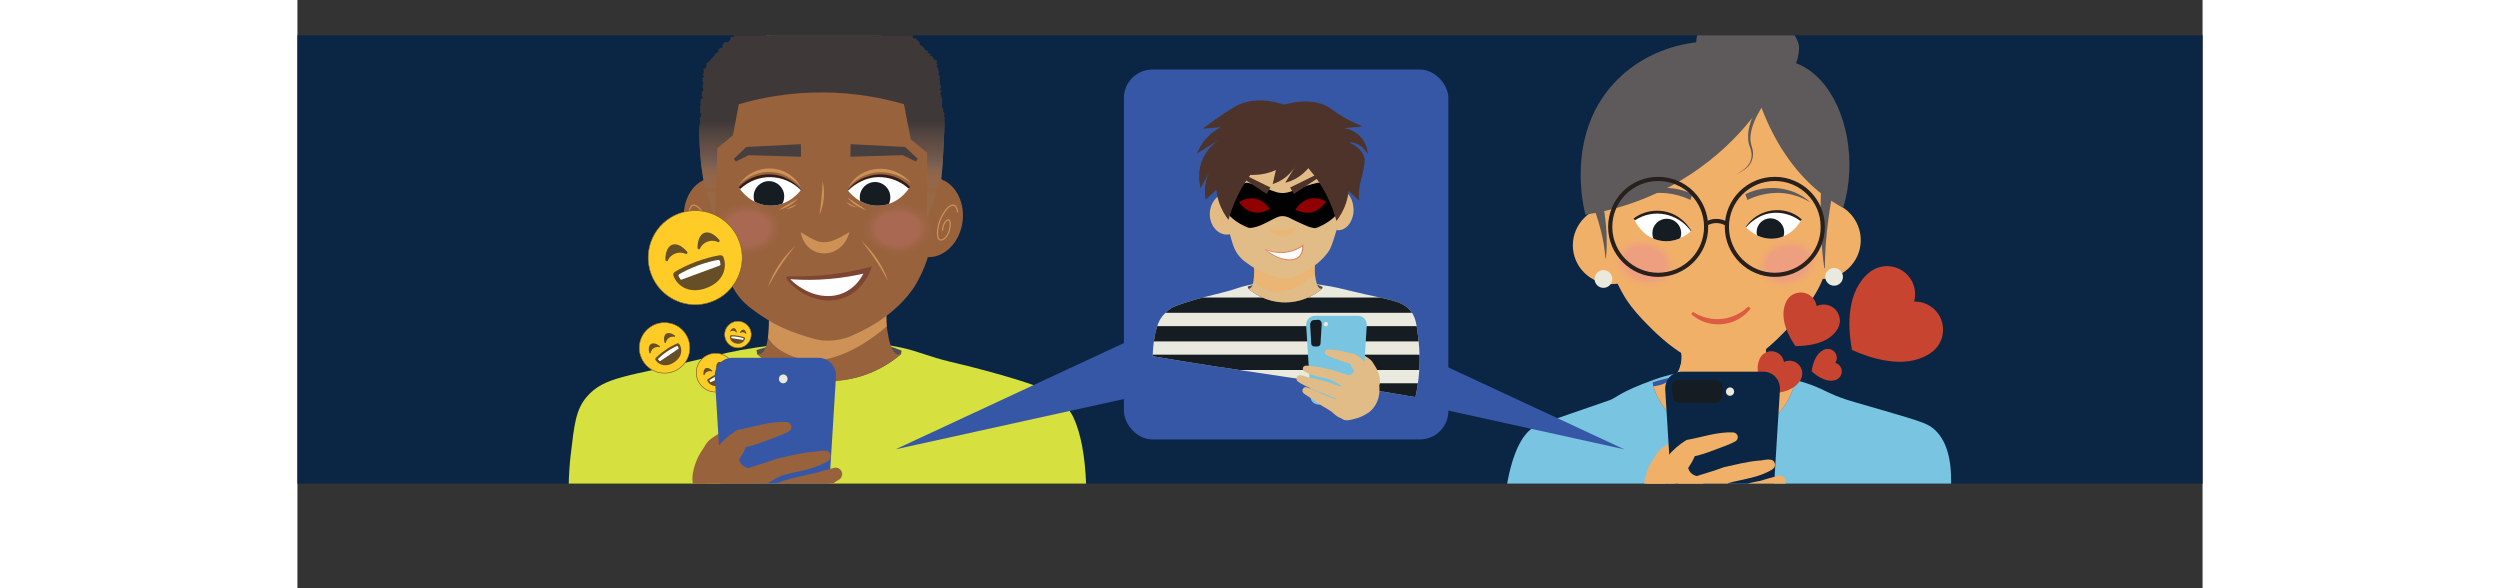<?xml version="1.0" encoding="UTF-8"?>
<svg xmlns="http://www.w3.org/2000/svg" width="850" height="200" xmlns:xlink="http://www.w3.org/1999/xlink" viewBox="0 0 850 262.448">
  <rect x="0" y="0" width="850" height="262.448" fill="#333333" stroke="none"/>
  <defs>
    <style>
      .cls-1, .cls-2, .cls-3, .cls-4, .cls-5, .cls-6, .cls-7, .cls-8, .cls-9, .cls-10, .cls-11, .cls-12, .cls-13, .cls-14, .cls-15, .cls-16, .cls-17, .cls-18, .cls-19, .cls-20, .cls-21, .cls-22, .cls-23, .cls-24, .cls-25, .cls-26, .cls-27, .cls-28, .cls-29, .cls-30, .cls-31, .cls-32, .cls-33, .cls-34, .cls-35, .cls-36 {
        stroke-width: 0px;
      }

      .cls-1, .cls-11 {
        fill: #3657a6;
      }

      .cls-2 {
        fill: #271e1e;
      }

      .cls-3, .cls-36 {
        fill: #151c22;
      }

      .cls-37 {
        clip-path: url(#clippath);
      }

      .cls-4, .cls-38, .cls-39, .cls-40, .cls-41, .cls-42, .cls-43 {
        fill: none;
      }

      .cls-5 {
        fill: url(#linear-gradient);
      }

      .cls-6 {
        fill: #98623d;
      }

      .cls-38 {
        stroke: #151c22;
        stroke-width: 6.814px;
      }

      .cls-38, .cls-44, .cls-11, .cls-12, .cls-13, .cls-40, .cls-41, .cls-42, .cls-23, .cls-25, .cls-26, .cls-43, .cls-30, .cls-45, .cls-36 {
        mix-blend-mode: multiply;
      }

      .cls-38, .cls-39, .cls-40, .cls-41, .cls-42, .cls-46, .cls-43 {
        stroke-miterlimit: 10;
      }

      .cls-7 {
        fill: #331b17;
      }

      .cls-8 {
        fill: #79c4e0;
      }

      .cls-9 {
        fill: #e2bc86;
      }

      .cls-10 {
        fill: #d6e03f;
      }

      .cls-12 {
        fill: url(#radial-gradient-3);
      }

      .cls-12, .cls-13 {
        opacity: .2;
      }

      .cls-13 {
        fill: url(#radial-gradient-4);
      }

      .cls-47 {
        clip-path: url(#clippath-1);
      }

      .cls-48 {
        clip-path: url(#clippath-4);
      }

      .cls-49 {
        clip-path: url(#clippath-3);
      }

      .cls-50 {
        clip-path: url(#clippath-2);
      }

      .cls-51 {
        clip-path: url(#clippath-5);
      }

      .cls-14 {
        fill: #7e4532;
      }

      .cls-15 {
        fill: #000;
      }

      .cls-39 {
        stroke: #27201d;
        stroke-width: 1.855px;
      }

      .cls-40 {
        stroke-width: .54px;
      }

      .cls-40, .cls-41, .cls-42, .cls-25, .cls-45 {
        opacity: .6;
      }

      .cls-40, .cls-41, .cls-42, .cls-43 {
        stroke: #f1b068;
      }

      .cls-41 {
        stroke-width: .276px;
      }

      .cls-16 {
        fill: #664e27;
      }

      .cls-17 {
        fill: #505050;
      }

      .cls-18 {
        fill: #ffdd67;
      }

      .cls-42 {
        stroke-width: .293px;
      }

      .cls-19 {
        fill: #5e5a5b;
      }

      .cls-20 {
        fill: #910000;
      }

      .cls-21 {
        fill: #e08362;
      }

      .cls-22 {
        fill: #dc5b42;
      }

      .cls-23 {
        fill: url(#radial-gradient-2);
      }

      .cls-23, .cls-30 {
        opacity: .4;
      }

      .cls-46 {
        fill: #ffcb26;
        stroke: #664e27;
        stroke-width: .25px;
      }

      .cls-24, .cls-33 {
        fill: #e9e9de;
      }

      .cls-25, .cls-26, .cls-34 {
        fill: #f1b068;
      }

      .cls-43 {
        stroke-width: .618px;
      }

      .cls-27 {
        fill: #0b2645;
      }

      .cls-28 {
        fill: #3e3838;
      }

      .cls-52 {
        isolation: isolate;
      }

      .cls-29 {
        fill: #4d3329;
      }

      .cls-30 {
        fill: url(#radial-gradient);
      }

      .cls-31 {
        fill: #473f3f;
      }

      .cls-32 {
        fill: #fff;
      }

      .cls-33 {
        mix-blend-mode: screen;
      }

      .cls-35 {
        fill: #c74530;
      }
    </style>
    <clipPath id="clippath">
      <rect class="cls-4" y="15.756" width="850" height="200"/>
    </clipPath>
    <radialGradient id="radial-gradient" cx="-428.565" cy="5.919" fx="-428.565" fy="5.919" r="19.436" gradientTransform="translate(1030.269 113.602) scale(.853 .645)" gradientUnits="userSpaceOnUse">
      <stop offset=".538" stop-color="#e984a2"/>
      <stop offset=".593" stop-color="rgba(233, 132, 162, .887)" stop-opacity=".887"/>
      <stop offset=".711" stop-color="rgba(233, 132, 162, .597)" stop-opacity=".597"/>
      <stop offset=".882" stop-color="rgba(233, 132, 162, .136)" stop-opacity=".136"/>
      <stop offset=".931" stop-color="#e984a2" stop-opacity="0"/>
    </radialGradient>
    <radialGradient id="radial-gradient-2" cx="1846.239" cy="-33.314" fx="1846.239" fy="-33.314" r="19.436" gradientTransform="translate(579.819 -1457.588) rotate(90) scale(.853 .645)" xlink:href="#radial-gradient"/>
    <clipPath id="clippath-1">
      <path class="cls-4" d="M670.861,98.228c-.213.426-3.899,7.485-11.949,8.222-7.448.682-12.187-4.635-12.637-5.159.739-.96,4.531-5.674,11.381-6.637,7.197-1.012,12.327,2.883,13.205,3.573Z"/>
    </clipPath>
    <clipPath id="clippath-2">
      <path class="cls-4" d="M596.438,97.893c.188.461,3.461,8.11,11.79,9.525,7.705,1.308,13.068-3.852,13.579-4.361-.693-1.059-4.265-6.275-11.324-7.827-7.417-1.631-13.074,2.015-14.044,2.663Z"/>
    </clipPath>
    <clipPath id="clippath-3">
      <path class="cls-4" d="M273.024,83.761c-.274.452-4.981,7.921-13.944,8.014-8.292.085-13.052-6.217-13.502-6.836.903-.994,5.517-5.863,13.173-6.313,8.045-.472,13.364,4.293,14.273,5.135Z"/>
    </clipPath>
    <clipPath id="clippath-4">
      <path class="cls-4" d="M197.209,83.964c.281.447,5.112,7.837,14.076,7.78,8.292-.053,12.946-6.434,13.386-7.061-.92-.979-5.614-5.77-13.277-6.092-8.051-.337-13.29,4.516-14.185,5.373Z"/>
    </clipPath>
    <linearGradient id="linear-gradient" x1="233.921" y1="13.882" x2="233.921" y2="86.529" gradientUnits="userSpaceOnUse">
      <stop offset=".55" stop-color="#3e3838"/>
      <stop offset=".732" stop-color="rgba(83, 74, 74, .835)" stop-opacity=".835"/>
      <stop offset=".805" stop-color="#665b5b" stop-opacity=".688"/>
      <stop offset=".865" stop-color="rgba(113, 105, 105, .551)" stop-opacity=".551"/>
      <stop offset=".976" stop-color="rgba(145, 143, 143, .189)" stop-opacity=".189"/>
      <stop offset="1" stop-color="#999" stop-opacity=".1"/>
    </linearGradient>
    <radialGradient id="radial-gradient-3" cx="107.733" cy="102.1" fx="107.733" fy="102.1" r="20.53" gradientTransform="translate(175.819 36.197) scale(.853 .645)" xlink:href="#radial-gradient"/>
    <radialGradient id="radial-gradient-4" cx="29.305" cy="102.1" fx="29.305" fy="102.1" r="20.53" gradientTransform="translate(175.819 36.197) scale(.853 .645)" xlink:href="#radial-gradient"/>
    <clipPath id="clippath-5">
      <path class="cls-4" d="M424.242,127.211c13.553-2.815,24.876-1.236,33.222,0,5.099.755,8.395,1.567,12.82,2.657,16.616,4.092,22.217,3.915,26.316,8.798,2.401,2.86,2.796,6.269,3.587,13.087,1.13,9.746.175,18.421-1.38,25.434-34.306-6.09-82.934-12.18-117.24-18.27.273-7.245,1.359-12.091,2.81-15.343,1.392-3.118,3.789-4.723,5.005-5.775,1.735-1.5,12.914-4.831,23.331-7.273,5.069-1.188,7.638-2.506,11.529-3.314Z"/>
    </clipPath>
  </defs>
  <g class="cls-52">
    <g id="Layer_2" data-name="Layer 2">
      <g id="Layer_1-2" data-name="Layer 1">
        <g>
          <rect class="cls-27" y="15.756" width="850" height="200"/>
          <g class="cls-37">
            <g>
              <g>
                <path class="cls-19" d="M669.964,21.293c0,3.014-.877,6.164-2.068,8.77-1.212,2.651-3.673,4.654-5.851,6.631-2.124,1.929-4.413,3.955-7.203,5.006-2.649.997-5.686.905-8.715.905-3.029,0-6.05.047-8.698-.95-2.79-1.051-5.25-2.863-7.374-4.792-2.177-1.977-3.864-4.433-5.076-7.084-1.191-2.605-1.008-5.472-1.008-8.486,0-3.014.312-5.655,1.503-8.26,1.212-2.651,2.548-5.175,4.725-7.152,2.124-1.929,4.883-2.725,7.672-3.776,2.649-.997,5.227-2.105,8.256-2.105,3.029,0,5.816.554,8.465,1.552,2.79,1.051,5.877,1.81,8.001,3.739,2.177,1.977,2.788,5.178,4,7.829,1.191,2.605,3.371,5.16,3.371,8.173Z"/>
                <path class="cls-8" d="M605.107,169.459c26.612-9.583,53.638-2.45,62.918,0,4.061,1.072,6.833,2.019,9.066,2.923,3.773,1.527,5.089,2.445,8.971,4.05,3.653,1.511,6.476,2.337,9.218,3.131,28.002,8.11,31.399,9.002,34.542,11.59,5.023,4.135,9.896,13.007,7.281,34.37-66.88,12.308-133.759,24.616-200.639,36.924-.094-54.866,8.766-69.99,17.425-72.937,3.758-1.279,20.143-7.1,31.614-10.983,2.785-.943,4.185-3.517,19.603-9.069Z"/>
                <path class="cls-1" d="M604.641,170.561c3.661-1.131,6.911-1.929,9.591-2.502,9.437-2.018,26.691-5.602,45.738-.04,3.34.975,6.046,2.03,7.916,2.822-.078.498-.156.996-.234,1.494-4.196,13.358-16.219,22.691-29.872,23.306-14.686.662-28.299-8.897-32.859-23.306-.093-.591-.187-1.182-.28-1.774Z"/>
                <path class="cls-34" d="M589.798,126.416c-9.317,1.885-18.534-4.231-20.418-13.548-1.885-9.317,4.231-18.534,13.548-20.418,2.29,11.322,4.58,22.644,6.87,33.966Z"/>
                <path class="cls-34" d="M677.963,124.315c9.428,1.213,18.183-5.547,19.396-14.974,1.213-9.428-5.547-18.183-14.974-19.396-1.474,11.457-2.948,22.914-4.422,34.371Z"/>
                <path class="cls-43" d="M694.403,103.946c-.293-.963-.908-2.446-2.104-2.838-2.573-.844-6.381,3.83-7.37,8.597-.383,1.849-.683,5.352.745,6.512,1.411,1.146,3.945-.451,4.901-3.196.704-2.022.66-4.978-.44-5.428-.674-.276-1.705.405-2.351,1.695-.75,1.497-.579,3.011-.561,3.16"/>
                <path class="cls-43" d="M572.566,106.807c.308-.959.946-2.431,2.148-2.805,2.585-.804,6.321,3.928,7.236,8.709.355,1.855.6,5.362-.846,6.5-1.429,1.124-3.938-.512-4.852-3.271-.673-2.033-.583-4.988.524-5.421.678-.265,1.698.431,2.324,1.732.726,1.508.533,3.02.512,3.169"/>
                <path class="cls-34" d="M614.38,150.429c3.691,4.506,4.261,10.701,1.494,15.434-3.484,5.959-10.414,6.444-10.953,6.472,4.649,14.583,18.476,24.167,33.232,23.337,13.481-.758,25.318-10.072,29.498-23.337-.703-.17-8.439-2.186-11.451-9.957-2.751-7.1.662-13.269,1.12-14.065-14.314.705-28.627,1.411-42.941,2.116Z"/>
                <path class="cls-26" d="M657.321,148.313c-14.314.705-28.627,1.411-42.941,2.116,3.224,3.936,4.065,9.161,2.382,13.574.098.978.357,2.373,1.103,3.851,2.279,4.515,7.199,6.027,9.459,6.721,7.384,2.269,18.708-2.513,28.742-12.622-2.298-6.937.767-12.757,1.254-13.64Z"/>
                <path class="cls-34" d="M688.001,72.824c-4.183-23.051-23.484-53.246-53.583-53.583-30.049-.336-50.645,29.316-54.516,50.782-2.023,11.216.058,22.769,1.963,33.351,2.891,16.054,7.472,24.033,9.587,27.845,2.197,3.96,5.079,7.483,8.162,10.781,6.042,6.464,12.346,12.381,20.042,16.895,3.385,2.007,7.202,3.729,11.075,4.501,11.38,2.267,21.819-4.545,29.572-12.18,7.541-7.427,15.563-15.836,19.795-25.655,2.185-5.068,4.455-13.848,5.621-21.351,2.254-7.096,4.65-18.33,2.281-31.387Z"/>
                <path class="cls-19" d="M689.657,92.709c-5.393-2.771-16.073-9.363-25.891-23.956-10.493-15.597-14.419-32.034-15.899-39.773,1.065-.516,17.852-8.217,31.696,6.803,11.782,12.783,16.289,36.444,10.094,56.926Z"/>
                <path class="cls-19" d="M656.739,43.027c-3.866,5.314-7.867,11.21-8.446,17.888-.122,1.664.147,3.23.696,4.873,1.181,3.365.078,7.334-2.818,9.453-1.343,1.088-2.881,1.879-4.46,2.517,2.975-1.381,6.097-3.546,6.901-6.883.402-1.605.14-3.281-.405-4.844-2.119-4.921-.508-10.632,1.613-15.249,1.439-3.168,3.218-6.15,5.139-9.019l1.781,1.264h0Z"/>
                <ellipse class="cls-30" cx="664.664" cy="117.423" rx="16.829" ry="13.511" transform="translate(-9.501 150.092) rotate(-12.793)"/>
                <ellipse class="cls-23" cx="601.322" cy="117.423" rx="13.511" ry="16.829" transform="translate(310.95 656.923) rotate(-72.759)"/>
                <path class="cls-19" d="M646.012,86.626c9.588-4.672,21.284-3.432,29.093,3.706-2.183-1.291-4.454-2.348-6.807-3.056-6.97-2.212-14.603-1.32-21.406,1.92l-.879-2.569h0Z"/>
                <path class="cls-19" d="M622.365,86.626c-9.588-4.672-21.284-3.432-29.093,3.706,2.183-1.291,4.454-2.348,6.807-3.056,6.97-2.212,14.603-1.32,21.406,1.92 0-0.0.879-2.569.879-2.569h0Z"/>
                <g class="cls-44">
                  <path class="cls-34" d="M641.108,121.584c-2.441,4.888-10.574,5.656-13.378.804,4.645,1.342,8.914.984,13.378-.804h0Z"/>
                </g>
                <path class="cls-19" d="M582.79,92.418c1.198,7.44,1.84,15.353.99,22.826 0-0-.213-.002-.213-.002-.484-7.382-2.417-14.749-4.851-21.702 0-0,4.074-1.121,4.074-1.121h0Z"/>
                <path class="cls-19" d="M684.878,86.303c-1.965,10.888-3.408,22.239-3.379,33.309-0-0-.261.018-.261.018-1.653-11.036-1.868-22.765-1.496-33.948-0.0 0,5.136.621,5.136.621h0Z"/>
                <circle class="cls-24" cx="685.6" cy="123.523" r="3.953"/>
                <circle class="cls-24" cx="582.689" cy="124.473" r="3.953"/>
                <path class="cls-22" d="M622.604,139.156c8.051,5.077,17.845,4.094,24.765-2.423 0.0 0.0.997.918.997.918-6.259,8.301-18.819,9.503-26.504,2.493 0.0 0.0.742-.989.742-.989h0Z"/>
                <path class="cls-19" d="M664.664,26.896c-4.294,9.703-14.28,28.752-34.913,44.994-22.052,17.359-44.531,22.274-55.076,23.897-.58-2.074-9.126-34.708,12.509-58.437,18.413-20.195,50.65-25.126,77.48-10.455Z"/>
                <g class="cls-45">
                  <path class="cls-34" d="M633.121,101.992c2.195,3.964,1.393,9.18-1.241,12.745,1.776-4.017,2.252-8.475,1.241-12.745h0Z"/>
                </g>
                <g class="cls-45">
                  <path class="cls-34" d="M619.917,128.498c-3.941,4.952-6.411,11.007-6.332,17.389-.826-6.362,1.638-13.031,6.332-17.389h0Z"/>
                </g>
                <g class="cls-45">
                  <path class="cls-34" d="M648.795,128.498c5.001,4.092,7.476,11.047,6.332,17.389.388-6.383-2.069-12.674-6.332-17.389h0Z"/>
                </g>
                <g>
                  <circle class="cls-39" cx="607.108" cy="101.222" r="21.395"/>
                  <circle class="cls-39" cx="659.16" cy="101.222" r="21.395"/>
                  <path class="cls-39" d="M628.278,99.96c.744-.451,2.92-1.633,5.788-1.307,1.719.195,3.003.854,3.732,1.307"/>
                </g>
                <g>
                  <g class="cls-45">
                    <path class="cls-34" d="M646.193,100.222c1.249-4.862,6.845-8.371,11.756-7.08-4.958.356-9.128,2.862-11.756,7.08h0Z"/>
                  </g>
                  <g class="cls-45">
                    <path class="cls-34" d="M652.426,107.093c-2.565-.568-4.953-2.165-6.38-4.38,1.939,1.756,4.023,3.218,6.38,4.38h0Z"/>
                  </g>
                  <g class="cls-45">
                    <path class="cls-34" d="M650.464,107.891c-1.618-.207-3.33-.918-4.304-2.274,1.436.842,2.851,1.465,4.304,2.274h0Z"/>
                  </g>
                  <g class="cls-45">
                    <path class="cls-34" d="M645.592,97.049c.688-1.479,1.884-2.895,3.472-3.412-1.238,1.113-2.26,2.273-3.472,3.412h0Z"/>
                  </g>
                  <g class="cls-45">
                    <path class="cls-34" d="M677.049,96.006c-1.281,1.01-2.987,1.735-4.637,1.481,1.607-.435,3.042-1.009,4.637-1.481h0Z"/>
                  </g>
                  <g class="cls-45">
                    <path class="cls-34" d="M676.919,98.655c-1.574.43-3.427.431-4.847-.448,1.649.227,3.195.258,4.847.448h0Z"/>
                  </g>
                  <path class="cls-32" d="M670.861,98.228c-.213.426-3.899,7.485-11.949,8.222-7.448.682-12.187-4.635-12.637-5.159.739-.96,4.531-5.674,11.381-6.637,7.197-1.012,12.327,2.883,13.205,3.573Z"/>
                  <g class="cls-47">
                    <circle class="cls-3" cx="657.187" cy="103.559" r="6.15"/>
                  </g>
                  <path class="cls-2" d="M646.182,101.222c5.485-8.318,17.515-10.066,24.981-3.362-0-0-.604.737-.604.737-5.36-4.113-13.003-4.965-18.917-1.518-1.974,1.092-3.766,2.558-5.274,4.283 0-0-.187-.139-.187-.139h0Z"/>
                </g>
                <g>
                  <g class="cls-45">
                    <path class="cls-34" d="M610.381,93.552c4.665-.446,9.632,2.837,10.882,7.388-2.671-3.822-6.321-6.366-10.882-7.388h0Z"/>
                  </g>
                  <g class="cls-45">
                    <path class="cls-34" d="M621.745,106.918c-1.055,1.477-2.772,2.355-4.524,2.698,1.438-.984,3.073-1.726,4.524-2.698h0Z"/>
                  </g>
                  <g class="cls-45">
                    <path class="cls-34" d="M621.745,104.628c-1.884,2.133-4.746,3.452-7.599,3.417,2.729-.688,5.297-1.791,7.599-3.417h0Z"/>
                  </g>
                  <g class="cls-45">
                    <path class="cls-34" d="M622.108,99.346c-1.137-1.243-2.178-2.613-3.343-3.833,1.618.662,2.744,2.238,3.343,3.833h0Z"/>
                  </g>
                  <g class="cls-45">
                    <path class="cls-34" d="M590.806,95.419c1.575.597,3.123,1.35,4.713,1.915-1.742.138-3.459-.76-4.713-1.915h0Z"/>
                  </g>
                  <g class="cls-45">
                    <path class="cls-34" d="M590.729,98.19c1.683-.066,3.402.024,5.086-.078-1.55.808-3.481.65-5.086.078h0Z"/>
                  </g>
                  <path class="cls-32" d="M596.438,97.893c.188.461,3.461,8.11,11.79,9.525,7.705,1.308,13.068-3.852,13.579-4.361-.693-1.059-4.265-6.275-11.324-7.827-7.417-1.631-13.074,2.015-14.044,2.663Z"/>
                  <g class="cls-50">
                    <circle class="cls-3" cx="610.945" cy="104.014" r="6.427"/>
                  </g>
                  <path class="cls-2" d="M621.704,103.123c-5.789-8.053-16.645-10.286-24.981-4.821 0-0-.57-.816-.57-.816,5.99-4.596,14.956-4.664,20.909.034,1.972,1.487,3.64,3.352,4.847,5.473l-.206.13h0Z"/>
                </g>
              </g>
              <g id="Artwork_9" data-name="Artwork 9">
                <path class="cls-35" d="M670.76,169.297c1.462-2.787.388-6.233-2.399-7.695-1.661-.871-3.555-.842-5.124-.086-.27-1.72-1.322-3.296-2.983-4.167-2.787-1.462-6.233-.388-7.695,2.399-.057.109-.109.218-.158.329-.093.201-.178.403-.255.605-2.159,5.676,1.568,12.014,3.576,14.933,3.872-.001,11.21-.593,14.579-5.567.054-.079.106-.16.158-.242.108-.162.208-.332.301-.508Z"/>
              </g>
              <g id="Artwork_9-2" data-name="Artwork 9">
                <path class="cls-35" d="M687.349,146.421c1.848-3.522.491-7.876-3.032-9.724-2.099-1.101-4.492-1.064-6.475-.109-.342-2.174-1.671-4.165-3.77-5.266-3.522-1.848-7.876-.491-9.724,3.032-.072.137-.137.276-.2.415-.117.255-.225.51-.322.764-2.729,7.172,1.981,15.182,4.519,18.871,4.893-.002,14.167-.749,18.424-7.036.068-.1.134-.203.2-.306.136-.205.263-.419.38-.642Z"/>
              </g>
              <g id="Artwork_9-3" data-name="Artwork 9">
                <path class="cls-35" d="M729.44,156.936c5.437-4.285,6.37-12.166,2.085-17.603-2.553-3.239-6.383-4.879-10.211-4.769,1-3.697.301-7.804-2.253-11.043-4.285-5.437-12.166-6.37-17.603-2.085-.212.167-.414.341-.612.518-.367.321-.719.65-1.054.986-9.427,9.459-7.628,25.529-6.214,33.192,7.775,3.47,23.041,8.864,34.268,1.898.179-.111.357-.227.534-.345.362-.229.715-.479,1.059-.75Z"/>
              </g>
              <g id="Artwork_9-4" data-name="Artwork 9">
                <path class="cls-35" d="M686.399,169.481c2.078-.76,3.147-3.06,2.388-5.138-.452-1.238-1.452-2.118-2.626-2.466.672-1.023.869-2.34.417-3.578-.76-2.078-3.06-3.147-5.138-2.388-.081.03-.16.062-.238.096-.143.061-.283.126-.418.194-3.806,1.933-4.861,6.993-5.196,9.461,2.015,1.829,6.114,4.989,10.218,3.992.065-.016.131-.033.197-.051.133-.034.265-.074.396-.122Z"/>
              </g>
              <g>
                <path class="cls-34" d="M601.925,220.31c-2.32-1.425-.934-9.948,3.192-15.756,2.229-3.138.8-3.78,12.717-9.86,1.762-.899,3.023-2.424,4.277-1.947,1.561.594,2.209,3.567,1.673,5.91-.566,2.472-2.24,3.33-4.763,6.013-3.498,3.719-2.851,4.803-5.791,8.309-3.155,3.761-9.085,8.695-11.305,7.332Z"/>
                <g>
                  <path class="cls-27" d="M650.842,240.836h-29.984c-3.563,0-6.634-2.533-6.828-5.68l-3.768-61.236c-.272-4.413,3.044-8.094,7.373-8.094h36.43c4.329,0,7.645,3.681,7.373,8.094l-3.768,61.236c-.194,3.147-3.265,5.68-6.828,5.68Z"/>
                  <path class="cls-36" d="M632.769,179.774l-16.006 0c-1.695 0-3.158-1.411-3.251-3.148l-.206-3.805c-.096-1.784,1.245-3.256,2.982-3.256l16.405 0c1.737 0,3.158,1.471,3.158,3.256l-0,3.805c-0,1.737-1.387,3.148-3.081,3.148Z"/>
                  <path class="cls-33" d="M639.161,176.595h-0c-.997-0-1.81-.835-1.807-1.861l0-.003c.004-1.031.83-1.878,1.837-1.878h0c1.006 0,1.819.847,1.807,1.878l-0.0.003c-.013,1.026-.839,1.861-1.837,1.861Z"/>
                </g>
                <path class="cls-34" d="M615.513,206.326c-3.392-.748-6.683-.024-8.452,1.282-5.071,3.746-6.584,12.921-5.532,19.552,1.246,7.856,6.068,11.997,7.493,13.101.186.144.386.269.564.39,4.253,2.873,8.061,4.013,9.149,4.319,4.487,1.26,8.128,2.282,10.685.416,2.538-1.853,3.722-4.749,3.722-4.749.045-.111.078-.198.1-.256.012-.032,2.081-5.912-.147-13.792-2.044-7.228-6.551-12.069-8.817-14.218-.426-.083-1.5-.352-2.46-1.287-.908-.885-1.217-1.881-1.323-2.305-.894-.736-2.582-1.923-4.985-2.453Z"/>
                <path class="cls-34" d="M608.248,213.356c-1.88-2.456-1.656-3.248-1.158-3.824,1.19-1.886,2.57-3.874,3.96-5.592,2.416-3.002,5.36-5.596,8.679-7.629,6.937-1.202,13.654-3.701,20.776-3.378,1.242.029,2.235,1.094,2.107,2.343-.07.718-.5,1.325-1.084,1.655-1.561.868-3.181,1.495-4.799,2.122-4.749,1.676-9.811,4.015-14.805,4.719-0-0,1.952-1.318,1.952-1.318-1.637,4.371-4.441,8.074-7.546,11.479-0-0-1.577,1.66-1.577,1.66-.605,1.532-5.331-.375-6.505-2.238h0Z"/>
                <path class="cls-34" d="M612.587,221.214c-.195-1.67-.57-3.6.794-4.319,3.173-1.665,6.448-3.096,9.878-4.174,4.387-1.394,8.847-2.645,13.157-4.265,4.88-1.094,10.224-2.451,15.194-2.917,2.458.053,7.129-1.993,7.649,1.682.067,1.025-.536,1.86-1.379,2.305-5.963,3.633-12.961,4.23-19.554,6.022 0.0 0.0.531-.188.531-.188l-2.938,1.512c-6.009,3.335-11.758,7.368-18.302,9.592-.725.319-1.322.007-2.054-.566-1.16-.884-2.819-2.993-2.975-4.686h0Z"/>
                <path class="cls-34" d="M616.709,229.946c.303-5.001,2.898-4.223,4.732-5.363,5.998-2.489,12.055-4.824,18.189-6.966,3.88-1.002,10.291-2.681,12.977-3.065,2.657-.841,5.352-1.592,8.082-2.26,1.463-.358,2.939.537,3.297,2.0.289,1.18-.242,2.37-1.225,2.974-5.862,3.975-14.697,7.183-20.046,9.082-5.83,2.592-11.736,4.991-17.701,7.247-2.117.426-3.474,2.77-7.122-.665-.846-.797-1.243-1.908-1.183-2.984h0Z"/>
                <path class="cls-34" d="M624.204,238.742c-.393-2.597.053-3.388.698-3.762,4.247-3.092,9.557-4.129,14.26-6.338,2.875-1.207,9.622-3.953,12.374-5.206,2.419-.841,5.922-3.912,7.739-.63,1.443,3.282-2.886,4.407-4.842,6.011-2.194,1.408-5.312,3.661-7.491,5.176-3.703,2.75-8.076,4.275-11.379,7.613-1.746,1.584-3.636,2.856-5.919,3.402-.694.3-1.703-.054-4.08-3.358-.662-.844-1.233-1.87-1.361-2.907h0Z"/>
              </g>
            </g>
            <path class="cls-1" d="M486.2,177.164c35.272,7.77,70.545,15.54,105.818,23.31-34.221-15.921-68.442-31.842-102.662-47.763-1.052,8.151-2.103,16.302-3.155,24.453Z"/>
            <g>
              <g>
                <path class="cls-10" d="M269.184,155.039c-26.274-5.458-48.224-2.397-64.403,0-9.886,1.464-16.275,3.038-24.853,5.151-32.212,7.933-43.069,7.59-51.015,17.056-4.654,5.544-5.421,12.153-6.953,25.37-2.191,18.894-.34,35.71,2.675,49.305,66.505-11.806,160.774-23.612,227.279-35.418-.53-14.044-2.634-23.44-5.448-29.744-2.698-6.045-7.345-9.156-9.703-11.194-3.364-2.908-25.035-9.366-45.228-14.1-9.826-2.303-14.807-4.858-22.35-6.425Z"/>
                <path class="cls-17" d="M204.817,156.167c3.748-1.158,7.074-1.975,9.817-2.561,9.66-2.065,27.321-5.735,46.818-.041,3.419.998,6.189,2.078,8.103,2.889-.08.51-.159,1.019-.239,1.529-2.884,2.508-14.391,11.923-31.841,12.018-17.783.096-29.537-9.554-32.37-12.018-.096-.605-.191-1.21-.287-1.816Z"/>
                <path class="cls-6" d="M278.998,114.393c7.68,1.86,15.583-4.453,17.508-13.987,1.925-9.533-2.811-18.909-10.49-20.769-2.339,11.585-4.678,23.17-7.018,34.755Z"/>
                <path class="cls-40" d="M294.588,94.709c-.148-1.002-.512-2.554-1.463-3.033-2.045-1.031-5.652,3.483-6.936,8.279-.498,1.86-1.088,5.412-.02,6.69,1.055,1.262,3.308-.199,4.367-2.935.78-2.016,1.033-5.033.167-5.564-.531-.326-1.45.3-2.11,1.573-.766,1.477-.774,3.032-.773,3.186"/>
                <path class="cls-6" d="M190.324,114.393c-7.68,1.86-15.583-4.453-17.508-13.987-1.925-9.533,2.811-18.909,10.49-20.769,2.339,11.585,4.678,23.17,7.018,34.755Z"/>
                <path class="cls-40" d="M174.734,94.709c.148-1.002.512-2.554,1.463-3.033,2.045-1.031,5.652,3.483,6.936,8.279.498,1.86,1.088,5.412.02,6.69-1.055,1.262-3.308-.199-4.367-2.935-.78-2.016-1.033-5.033-.167-5.564.531-.326,1.45.3,2.11,1.573.766,1.477.774,3.032.773,3.186"/>
                <path class="cls-6" d="M210.241,137.449c.142,2.483,1.001,19.246-3.822,20.544-.38.102-.815.114-1.316-.01,2.833,2.464,14.587,12.114,32.37,12.018,17.45-.094,28.957-9.51,31.841-12.018-.355.15-.875.303-1.455.201-2.983-.523-4.083-7.179-4.587-10.224-.412-2.491-.767-6.162-.287-10.702-17.582.064-35.163.127-52.745.191Z"/>
                <path class="cls-25" d="M223.996,160.007c10.093,3.102,24.937-2.317,38.966-14.396-.231-2.256-.323-5.073.024-8.353-17.582.064-35.163.127-52.745.191.084,1.463.415,7.883-.312,13.176,3.724,6.192,10.747,8.361,14.068,9.382Z"/>
                <path class="cls-6" d="M288.397,51.898c-2.613-18.946-24.645-41.877-52.497-42.562-31.331-.771-54.523,26.99-56.406,46.793-.33,3.47-.082,7.572.208,12.381.194,3.207.913,13.357,6.427,34.991,5.711,22.406,8.946,26.747,11.785,29.94,2.706,3.043,5.312,4.841,8.727,7.198,8.026,5.539,15.237,7.883,19.111,9.109,4.5,1.425,6.804,2.157,10.256,2.23,6.029.128,10.627-1.778,12.932-2.93,14.004-6.38,21.153-14.095,24.716-18.856.399-.532,1.012-1.272,1.69-2.393,4.683-7.738,6.953-14.8,8.885-25.636,2.868-16.085,3.589-28.208,3.772-31.581.561-10.295.841-15.442.394-18.685Z"/>
                <g class="cls-45">
                  <path class="cls-34" d="M246.227,103.593c-3.09,12.325-19.169,12.908-21.707-0,2.153,1.231,3.965,2.426,5.741,3.253,5.775,3.06,10.758-.245,15.966-3.253h0Z"/>
                </g>
                <g class="cls-45">
                  <path class="cls-34" d="M245.59,83.933c4.772-9.32,17.059-11.264,25.187-5.079,1.096.833,2.111,1.758,2.991,2.793-1.126-.764-2.243-1.498-3.418-2.118-8.496-4.703-18.516-3.229-24.76,4.404h0Z"/>
                </g>
                <g class="cls-45">
                  <path class="cls-34" d="M251.34,107.169c5.529,4.975,9.876,11.364,12.306,18.404-3.511-6.528-7.575-12.694-12.306-18.404h0Z"/>
                </g>
                <g class="cls-45">
                  <path class="cls-34" d="M222.234,109.619c-4.731,5.71-8.795,11.877-12.306,18.404,2.429-7.04,6.777-13.429,12.306-18.404h0Z"/>
                </g>
                <g class="cls-45">
                  <path class="cls-34" d="M196.943,82.445c6.784-10.063,21.902-9.746,27.699,1.117-7.66-8.772-19.325-9.104-27.699-1.117h0Z"/>
                </g>
                <g class="cls-45">
                  <path class="cls-34" d="M222.973,90.968c-1.302,1.411-3.195,2.138-5.072,2.35,1.631-.868,3.438-1.478,5.072-2.35h0Z"/>
                </g>
                <g class="cls-45">
                  <path class="cls-34" d="M249.72,92.562c-1.788-.225-3.685-.944-4.831-2.392,1.558.874,3.248,1.57,4.831,2.392h0Z"/>
                </g>
                <g class="cls-45">
                  <path class="cls-34" d="M223.33,88.589c-2.205,2.523-5.272,4.161-8.476,5.027,2.362-1.63,6.01-3.493,8.476-5.027h0Z"/>
                </g>
                <g class="cls-45">
                  <path class="cls-34" d="M253.937,93.806c-3.268-1.081-6.433-2.913-8.537-5.694,2.53,1.698,6.085,3.929,8.537,5.694h0Z"/>
                </g>
                <g>
                  <path class="cls-32" d="M218.434,123.855c6.669.396,14.569.31,23.339-.894,4.604-.632,8.851-1.49,12.707-2.455-.788,1.948-3.587,8.153-10.153,11.065-8.172,3.624-18.858.673-25.893-7.715Z"/>
                  <path class="cls-14" d="M217.876,123.601c.717-.317,2.007-.337,2.853-.292,11.261.151,22.57-1.097,33.483-3.875-0-0,2.103-.545,2.103-.545-4.373,13.337-17.022,18.963-29.625,12.543-2.127-1.055-4.063-2.507-5.833-4.067-1.147-1.046-2.411-2.335-2.981-3.764h0ZM219.862,124.565c10.764,10.634,27.241,10.741,33.595-4.473-0.0 0,1.292,1.486,1.292,1.486-11.381,2.807-23.196,3.872-34.887,2.988h0Z"/>
                </g>
                <path class="cls-32" d="M273.024,83.761c-.274.452-4.981,7.921-13.944,8.014-8.292.085-13.052-6.217-13.502-6.836.903-.994,5.517-5.863,13.173-6.313,8.045-.472,13.364,4.293,14.273,5.135Z"/>
                <path class="cls-32" d="M197.209,83.964c.281.447,5.112,7.837,14.076,7.78,8.292-.053,12.946-6.434,13.386-7.061-.92-.979-5.614-5.77-13.277-6.092-8.051-.337-13.29,4.516-14.185,5.373Z"/>
                <g class="cls-49">
                  <circle class="cls-3" cx="257.713" cy="88.027" r="6.819"/>
                </g>
                <g class="cls-48">
                  <circle class="cls-3" cx="210.371" cy="87.63" r="6.819"/>
                </g>
                <path class="cls-7" d="M245.486,84.858c6.876-8.678,20.18-9.517,27.885-1.456-0-0-.694.72-.694.72-5.553-5.048-13.95-6.675-20.799-3.379-2.281,1.034-4.392,2.5-6.208,4.277l-.183-.162h0Z"/>
                <path class="cls-7" d="M224.58,84.766c-7.571-7.39-19.267-7.729-27.018-.447-0-0-.706-.708-.706-.708,5.414-5.886,14.743-7.611,21.825-3.817,2.334,1.185,4.422,2.821,6.08,4.807 0.0 0-.181.165-.181.165h0Z"/>
                <g class="cls-45">
                  <path class="cls-34" d="M234.312,80.726c1.198,5.025.69,10.521-1.435,15.232.783-5.126,1.249-10.05,1.435-15.232h0Z"/>
                </g>
                <path class="cls-5" d="M196.93,46.499c9.065-2.644,22.059-5.378,37.801-5.263,14.823.108,27.118,2.705,35.887,5.263,1.01,5.21,2.02,10.421,3.03,15.631,2.446,2.02,4.891,4.041,7.337,6.061-.053,10.048-.106,20.097-.159,30.145,2.153-6.096,4.306-12.193,6.46-18.289.318-3.492.73-8.649,1.011-14.928.11-2.468.364-8.133.292-10.725-.352-12.698-10.492-23.37-13.823-26.875-3.044-3.204-16.281-16.657-37.163-17.864-30.716-1.774-50.17,26.24-53.91,33.335-2.822,5.354-3.823,10.368-3.823,10.368-.94,4.708-.677,8.478-.165,15.153.232,3.018.654,7.133,1.49,12.014,1.684,5.937,3.367,11.874,5.051,17.811.372-10.74.744-21.479,1.116-32.219,2.313-1.913,4.626-3.825,6.939-5.738.877-4.627,1.754-9.254,2.631-13.881Z"/>
                <path class="cls-28" d="M179.207,56.594c.19-.177.815-.695,1.044-.904.197-.18.068-.75.295-.952.203-.181.268-.546.494-.743.207-.18.444-.352.67-.545.21-.179,1.006.321,1.232.132.213-.177-.042-.934.185-1.119.215-.176.501-.282.729-.464.218-.174.895.225,1.124.045.22-.172.33-.489.561-.666.222-.17.044-.88.276-1.054.224-.168.53-.241.764-.412.227-.166.953.353,1.189.184.229-.164.388-.423.625-.589.231-.162.371-.453.609-.617.232-.16.304-.559.544-.72.234-.158.315-.554.556-.713.236-.155.6-.122.843-.278.238-.153.75.124.994-.03.24-.151.246-.676.492-.828.241-.148.589-.124.836-.273.243-.146.542-.198.79-.344.244-.144.218-.757.468-.901.246-.141.647-.017.898-.158.248-.139.585-.117.837-.256.249-.137.144-.934.398-1.069.251-.134.587-.119.842-.252.252-.132.744.197,1.0.066.252-.128.286-.694.543-.821.253-.126.787.317,1.045.193.255-.123.443-.384.702-.506.256-.121.551-.158.811-.277.258-.118.213-.91.475-1.027.259-.116.582-.099.845-.213.26-.113.582-.092.846-.203.262-.11.727.268.992.16.263-.108.24-.93.506-1.036.264-.105.523-.239.791-.342.265-.102.825.566,1.094.465.267-.099.277-.901.547-.999.268-.097.82.607,1.092.512.269-.094.462-.4.734-.492.27-.091.445-.471.718-.56.271-.088.463-.436.737-.522.272-.085.685.278.96.195.272-.082.62.1.894.02.273-.079.308-.998.584-1.075.274-.076.755.598,1.032.524.275-.073.555-.119.832-.19.276-.071.564-.081.842-.149.277-.068.395-.803.674-.868.278-.065.734.659,1.015.597.279-.062.355-1.065.636-1.125.279-.059.647.295.929.239.28-.056.474-.579.757-.632.281-.053.602.085.886.035.282-.05.688.628.972.581.281-.046.413-1.036.697-1.08.282-.043.636.365.92.324.283-.04.595.126.88.088.284-.037.554-.183.84-.217.285-.034.591.121.877.089.284-.031.533-.402.819-.431.285-.028.607.329.894.303.286-.025.584.126.873.104.286-.022.57-.025.858-.044s.574-.016.865-.032c.289-.016.56-.297.847-.31.289-.013.559-.509.846-.519.289-.01.588.334.876.328.289-.007.576-.03.864-.033.289-.003.577.161.864.161.289-0.0.58-.526.867-.523.289.003.576.24.863.246.289.006.56.582.847.591.289.009.568.098.855.11.289.012.613-.768.9-.752.289.015.589-.122.875-.104.288.019.558.323.845.344.288.022.597-.189.883-.164.288.025.601-.178.886-.15.288.028.576.099.861.13.287.031.563.199.848.233.287.034.476.839.76.876.288.038.695-.804.98-.763.287.041.498.607.783.65.287.044.526.368.81.415.286.047.585-.006.869.044.285.05.559.144.842.198.285.053.61-.115.892-.059.284.056.541.238.822.297.284.06.662-.32.943-.258.283.063.6-.015.881.051.282.066.363.972.642,1.04.281.069.645-.206.923-.135.281.072.495.386.772.46.28.075.502.339.779.416.279.078.679-.287.955-.207.278.081.614-.038.889.045.277.084.422.592.696.678.276.086.526.241.799.33.275.089.706-.3.978-.209.274.092.627-.04.898.054.273.095.248,1.028.518,1.125.272.098.521.24.79.339.271.101.673-.16.941-.057.27.103.738-.303,1.005-.198.269.106.414.524.679.632.268.109.392.558.656.669.267.112.75-.29,1.012-.177.266.114.429.462.69.577.264.117.704-.156.965-.038.263.12.493.316.752.437.262.122.425.456.682.579.261.125.678-.07.934.056.259.128.273.749.528.877.258.13.655-.014.908.116.257.133.512.269.764.402.256.135.153.932.403,1.067.254.138.989-.606,1.238-.468.255.141.29.675.539.816.253.144.687-.026.934.117.252.146.073,1.02.318,1.165.25.149.893-.362,1.136-.214.249.151.257.689.499.839.247.154.61.117.849.269.246.156.63.094.867.248.244.158.149.827.384.983.242.161.831-.201,1.064-.043.241.163-.026,1.057.205,1.218.24.166.983-.396,1.212-.233.239.169.115.836.342,1.001.238.172.327.529.551.696.236.175,1.016-.388,1.237-.22.235.178-.147,1.145.071,1.314.235.182,1.064-.41,1.28-.239.235.186.26.618.472.79.235.191.093.81.299.981.238.198.564.247.763.417.244.208.36-.21.544-.049-.034-.283.169-.192.134-.475s.563-.643.529-.927c-.034-.283-.45-.521-.484-.804-.034-.283.247-.605.213-.888s-.151-.557-.185-.84-.976-.457-1.01-.74c-.034-.283.408-.624.373-.908s-.446-.521-.481-.804c-.034-.283.114-.589.08-.872s.235-.603.2-.887c-.034-.283.02-.577-.014-.861-.034-.283.059-.582.024-.866-.034-.283-.295-.539-.33-.823-.034-.283-.169-.555-.204-.838s-.323-.536-.357-.819.601-.648.567-.931c-.034-.283-.683-.492-.717-.776s.546-.641.512-.925c-.034-.283-.055-.568-.089-.852s-.443-.521-.477-.805.156-.594.121-.877-.104-.562-.138-.846.051-.581.016-.865c-.034-.283.027-.578-.008-.862-.034-.283-.578-.505-.612-.788s.287-.61.253-.893-.052-.569-.087-.852-.157-.556-.191-.839-.71-.489-.745-.772.564-.643.529-.927c-.034-.283-.565-.461-.599-.744-.077-.111.474-.754.217-1.096-.145-.193-.77-.08-.971-.337-.16-.204-.416-.363-.611-.604-.168-.208-.139-.602-.334-.835-.174-.208-.846-.01-1.04-.237-.178-.208.171-.887-.025-1.109-.182-.207-.899.053-1.096-.165-.186-.205.189-.934-.01-1.149-.188-.203-.844.024-1.044-.187-.191-.201-.281-.504-.483-.712-.194-.2-.299-.493-.503-.698-.197-.198-.439-.356-.645-.558-.2-.196-.635-.151-.843-.35-.202-.194.04-.861-.17-1.058-.205-.192-.268-.548-.48-.743-.207-.19-.457-.345-.671-.537-.21-.188-.301-.522-.518-.712-.212-.186-.986.273-1.205.086-.215-.183.089-.986-.132-1.17-.217-.181-.744.006-.967-.176-.219-.179-.645-.102-.87-.281-.221-.176.027-.955-.2-1.131-.224-.174-.916.258-1.145.084-.226-.171-.198-.682-.43-.853-.228-.169-.77.093-1.003-.075-.23-.166.092-1.111-.143-1.277-.232-.163-.775.112-1.012-.05-.234-.16-.318-.55-.557-.71-.236-.158-.322-.557-.563-.713-.238-.155-.561-.191-.804-.345-.24-.152-.874.323-1.119.173-.242-.149-.543-.196-.789-.343-.244-.146-.127-.907-.375-1.051-.246-.143-.487-.306-.737-.446-.247-.139-.375-.507-.626-.644-.249-.136-.695.083-.948-.051-.251-.133-.758.229-1.013.099-.253-.129-.266-.733-.522-.86-.254-.126-.686.111-.944-.012-.256-.123-.534-.193-.794-.313-.258-.119-.214-.907-.476-1.024-.26-.116-.813.435-1.077.322-.261-.112-.494-.285-.759-.395-.263-.109-.613.007-.879-.099-.264-.105-.334-.707-.601-.809-.266-.101-.523-.232-.793-.33-.268-.098-.598-.022-.869-.116-.269-.094-.522-.235-.794-.326-.27-.09-.696.309-.97.222-.272-.086-.517-.236-.792-.319-.273-.082-.314-.953-.59-1.032-.274-.078-.609.044-.886-.031-.275-.074-.462-.509-.74-.58-.276-.07-.762.697-1.041.63-.278-.066-.391-.847-.672-.909-.277-.062-.537-.241-.818-.299-.279-.058-.558-.157-.839-.211-.28-.054-.612.141-.895.091-.28-.05-.523-.367-.806-.413-.281-.046-.637.349-.921.307-.282-.042-.575-.025-.859-.063-.283-.037-.566-.088-.851-.122-.284-.033-.558-.178-.844-.208-.284-.029-.55-.316-.836-.342-.285-.025-.595.196-.882.175-.284-.021-.559-.271-.845-.287-.285-.017-.592.321-.879.308-.285-.012-.579.199-.867.191-.286-.008-.563-.568-.851-.572-.286-.004-.58.046-.868.046-.285 0-.57.525-.857.529-.286.004-.569.084-.858.093-.286.008-.601-.713-.889-.7s-.57.278-.86.295c-.286.016-.592-.234-.875-.214-.285.02-.504.892-.787.916-.285.024-.62-.516-.902-.487-.284.028-.534.381-.816.413-.284.032-.542.251-.823.288-.283.036-.557.107-.837.147-.283.04-.536.235-.816.28-.282.045-.605-.19-.884-.142-.281.049-.689-.597-.968-.545-.281.053-.37,1.081-.648,1.137-.28.057-.743-.766-1.02-.705-.279.061-.444.633-.72.697-.278.065-.605-.078-.88-.009-.277.069-.412.678-.686.751-.276.073-.64-.195-.912-.119-.275.077-.674-.275-.945-.194-.274.081-.316.919-.587,1.003-.272.085-.676-.255-.945-.167-.271.089-.349.739-.616.831-.271.093-.701-.283-.968-.187-.269.097-.744-.359-1.011-.259-.268.101-.548.187-.813.291-.266.104-.385.589-.648.697-.265.108-.308.739-.57.85-.263.112-.608.022-.868.137-.262.116-.373.549-.631.668-.26.119-.966-.719-1.222-.597-.258.123-.368.559-.623.685-.256.127-.652-.017-.905.112-.255.13-.172.909-.423,1.041-.253.134-.784-.253-1.033-.117-.251.137-.126.948-.373,1.087-.249.14-.716-.108-.961.035-.247.144-.586.131-.829.277-.245.147-.22.733-.461.882-.243.15-.654.026-.893.179-.241.153-.327.542-.563.697-.239.157-.331.521-.566.68-.237.16-.993-.445-1.226-.284-.235.163-.026.954-.256,1.118-.233.166-.496.278-.724.445-.23.169-.551.208-.777.378-.228.171-.447.349-.671.521-.226.174-.588.171-.81.346-.224.177-.446.355-.665.533-.222.18-.407.402-.623.582-.22.183-.223.616-.438.798-.217.185-.947-.226-1.159-.04-.215.188.049.917-.16,1.104-.213.19-.317.491-.524.681-.211.193-.37.43-.574.622-.208.196-1.066-.296-1.269-.101-.206.198-.405.408-.605.605-.205.202-.321.497-.52.698-.203.205.243,1.038.047,1.241-.201.207-.866-.04-1.059.164-.198.209-.535.287-.725.492-.196.212.085.852-.102,1.059-.193.214-.425.382-.609.591-.19.216-.758.097-.939.308-.188.219-.002.746-.18.958-.186.222-.51.318-.685.532-.184.225-.321.477-.493.692-.182.228-.506.333-.674.55-.18.232-.255.53-.418.747-.178.236-.687.212-.846.43-.178.243-.408.434-.562.651-.176.249.189.849.044,1.062-.18.263-.151.614-.284.817-.21.319-1.042.238-1.134.387-.021.281.318.65.297.932-.021.281-.05.562-.071.844-.021.281-.434.533-.455.815-.021.281.577.609.556.891-.021.281-.657.516-.679.798-.021.281-.012.565-.033.846-.021.281.319.59.298.871-.021.281.134.576.113.857s-.366.538-.388.82.145.577.124.858c-.021.281.423.598.401.879-.021.281-.683.514-.705.796-.021.281-.049.562-.07.844-.021.281-.032.563-.053.845-.021.281.46.601.439.882-.021.281-.72.512-.741.793-.021.281-.24.548-.262.829-.021.281-.086.559-.107.841-.021.281.272.586.25.868s-.412.535-.434.816.225.583.204.864c-.021.281-.035.563-.057.845-.021.281.013.567-.008.848-.021.281.76.623.739.905-.021.281-.371.538-.393.819-.021.281-.618.519-.639.801-.021.281.221.583.2.864-.021.281.052.57.031.851-.021.281-.059.561-.08.843-.021.281-.33,1.027-.351,1.309Z"/>
                <polygon class="cls-31" points="224.675 69.931 201.04 69.221 202.073 68.893 195.542 72.064 194.702 70.849 199.968 65.853 200.276 65.561 201.001 65.524 224.616 64.319 224.675 69.931 224.675 69.931"/>
                <polygon class="cls-31" points="246.807 64.319 270.421 65.524 271.147 65.561 271.454 65.853 276.721 70.849 275.88 72.064 269.35 68.893 270.382 69.221 246.748 69.931 246.807 64.319 246.807 64.319"/>
                <ellipse class="cls-12" cx="267.726" cy="102.1" rx="17.776" ry="14.271"/>
                <ellipse class="cls-13" cx="200.819" cy="102.1" rx="17.776" ry="14.271"/>
              </g>
              <g>
                <path class="cls-18" d="M197.167,107.688c4.014,10.877-1.546,22.946-12.423,26.96-10.878,4.015-22.947-1.548-26.962-12.424-4.015-10.877,1.547-22.946,12.425-26.961,10.877-4.014,22.944,1.548,26.959,12.425Z"/>
                <path class="cls-16" d="M190.101,114.807c-.195-.527-.75-1.071-1.697-.915-2.435.404-5.959,1.199-10.289,2.797l-.001 0c-4.329,1.598-7.524,3.284-9.637,4.558-.824.497-.89,1.271-.696,1.798,1.762,4.773,7.218,8.219,14.693,5.46l.001-0c7.476-2.759,9.386-8.925,7.625-13.697Z"/>
                <path class="cls-16" d="M173.948,112.419c-2.458-2.904-4.917-3.904-6.755-3.226-1.838.679-3.058,3.036-3.039,6.841.005.383.858.76,1.051.313.722-1.685,1.953-2.704,3.43-3.249,1.477-.545,3.075-.57,4.719.242.436.215.84-.627.595-.92Z"/>
                <path class="cls-16" d="M188.304,107.121c-2.458-2.904-4.917-3.904-6.756-3.226-1.839.679-3.058,3.036-3.04,6.841.004.384.858.76,1.051.313.722-1.685,1.953-2.704,3.43-3.25,1.477-.545,3.075-.57,4.719.242.436.215.84-.627.595-.92Z"/>
                <path class="cls-32" d="M187.328,116.005c-1.53.289-4.733.991-8.576,2.41-3.842,1.418-6.734,2.966-8.085,3.74-.797.456-.721.82-.482,1.286.142.277.326.607.55.955.248.386.399.551,1.029.229,1.205-.616,15.02-5.715,16.336-6.029.689-.166.695-.388.634-.843-.056-.409-.13-.78-.203-1.083-.123-.51-.301-.836-1.203-.665Z"/>
                <path class="cls-46" d="M197.167,107.688c4.014,10.877-1.546,22.946-12.423,26.96-10.878,4.015-22.947-1.548-26.962-12.424-4.015-10.877,1.547-22.946,12.425-26.961,10.877-4.014,22.944,1.548,26.959,12.425Z"/>
                <path class="cls-16" d="M190.101,114.807c-.195-.527-.75-1.071-1.697-.915-2.435.404-5.959,1.199-10.289,2.797l-.001 0c-4.329,1.598-7.524,3.284-9.637,4.558-.824.497-.89,1.271-.696,1.798,1.762,4.773,7.218,8.219,14.693,5.46l.001-0c7.476-2.759,9.386-8.925,7.625-13.697Z"/>
                <path class="cls-16" d="M173.948,112.419c-2.458-2.904-4.917-3.904-6.755-3.226-1.838.679-3.058,3.036-3.039,6.841.005.383.858.76,1.051.313.722-1.685,1.953-2.704,3.43-3.249,1.477-.545,3.075-.57,4.719.242.436.215.84-.627.595-.92Z"/>
                <path class="cls-16" d="M188.304,107.121c-2.458-2.904-4.917-3.904-6.756-3.226-1.839.679-3.058,3.036-3.04,6.841.004.384.858.76,1.051.313.722-1.685,1.953-2.704,3.43-3.25,1.477-.545,3.075-.57,4.719.242.436.215.84-.627.595-.92Z"/>
                <path class="cls-32" d="M187.328,116.005c-1.53.289-4.733.991-8.576,2.41-3.842,1.418-6.734,2.966-8.085,3.74-.797.456-.721.82-.482,1.286.142.277.326.607.55.955.248.386.365.474,1.029.229q8.168-3.015,16.336-6.029c.664-.245.695-.388.634-.843-.056-.409-.13-.78-.203-1.083-.123-.51-.301-.836-1.203-.665Z"/>
              </g>
              <g>
                <path class="cls-18" d="M173.137,148.884c3.491,5.161,2.139,12.173-3.022,15.664-5.161,3.492-12.174,2.138-15.665-3.022-3.492-5.161-2.138-12.173,3.023-15.665,5.161-3.491,12.172-2.138,15.664,3.023Z"/>
                <path class="cls-16" d="M170.364,153.506c-.169-.25-.529-.463-1.003-.26-1.219.523-2.956,1.391-5.01,2.78l-0.0 0c-2.054,1.389-3.505,2.68-4.444,3.616-.366.365-.301.777-.132,1.028,1.532,2.265,4.822,3.362,8.369.963l0-0c3.547-2.4,3.753-5.862,2.221-8.127Z"/>
                <path class="cls-16" d="M161.628,154.333c-1.656-1.2-3.067-1.406-3.939-.816-.872.59-1.206,1.977-.708,3.96.052.199.545.286.588.028.16-.972.672-1.662,1.373-2.136.701-.474,1.531-.692,2.494-.48.255.056.358-.435.193-.557Z"/>
                <path class="cls-16" d="M168.439,149.725c-1.656-1.2-3.067-1.406-3.94-.816-.873.59-1.206,1.977-.708,3.96.051.2.545.286.588.028.161-.972.672-1.662,1.373-2.136.701-.474,1.531-.692,2.494-.48.255.056.358-.435.193-.557Z"/>
                <path class="cls-32" d="M169.07,154.487c-.761.347-2.343,1.125-4.166,2.358-1.823,1.233-3.133,2.412-3.739,2.99-.357.34-.271.52-.087.733.11.126.248.275.41.428.179.169.279.236.566-.013.55-.476,7.105-4.911,7.751-5.244.338-.175.313-.292.223-.521-.082-.206-.168-.39-.245-.539-.13-.25-.264-.397-.713-.192Z"/>
                <path class="cls-46" d="M173.137,148.884c3.491,5.161,2.139,12.173-3.022,15.664-5.161,3.492-12.174,2.138-15.665-3.022-3.492-5.161-2.138-12.173,3.023-15.665,5.161-3.491,12.172-2.138,15.664,3.023Z"/>
                <path class="cls-16" d="M170.364,153.506c-.169-.25-.529-.463-1.003-.26-1.219.523-2.956,1.391-5.01,2.78l-0.0 0c-2.054,1.389-3.505,2.68-4.444,3.616-.366.365-.301.777-.132,1.028,1.532,2.265,4.822,3.362,8.369.963l0-0c3.547-2.4,3.753-5.862,2.221-8.127Z"/>
                <path class="cls-16" d="M161.628,154.333c-1.656-1.2-3.067-1.406-3.939-.816-.872.59-1.206,1.977-.708,3.96.052.199.545.286.588.028.16-.972.672-1.662,1.373-2.136.701-.474,1.531-.692,2.494-.48.255.056.358-.435.193-.557Z"/>
                <path class="cls-16" d="M168.439,149.725c-1.656-1.2-3.067-1.406-3.94-.816-.873.59-1.206,1.977-.708,3.96.051.2.545.286.588.028.161-.972.672-1.662,1.373-2.136.701-.474,1.531-.692,2.494-.48.255.056.358-.435.193-.557Z"/>
                <path class="cls-32" d="M169.07,154.487c-.761.347-2.343,1.125-4.166,2.358-1.823,1.233-3.133,2.412-3.739,2.99-.357.34-.271.52-.087.733.11.126.248.275.41.428.179.169.252.2.566-.013q3.876-2.622,7.751-5.244c.315-.213.313-.292.223-.521-.082-.206-.168-.39-.245-.539-.13-.25-.264-.397-.713-.192Z"/>
              </g>
              <g>
                <path class="cls-18" d="M194.401,162.567c2.041,4.314.2,9.464-4.113,11.506-4.314,2.042-9.465.2-11.506-4.114-2.042-4.314-.2-9.464,4.114-11.506,4.314-2.041,9.464-.2,11.505,4.114Z"/>
                <path class="cls-16" d="M191.763,165.743c-.099-.209-.346-.412-.729-.313-.983.254-2.4.708-4.117,1.521l-0.0 0c-1.717.812-2.966,1.62-3.786,2.219-.32.234-.319.553-.22.762.896,1.893,3.258,3.107,6.223,1.704l0-0c2.965-1.403,3.524-4,2.628-5.893Z"/>
                <path class="cls-16" d="M185.053,165.351c-1.114-1.101-2.158-1.422-2.887-1.077-.729.345-1.143,1.356-.997,2.915.016.157.379.28.442.09.235-.717.702-1.18,1.288-1.457.586-.277,1.24-.346,1.944-.072.186.072.322-.288.211-.399Z"/>
                <path class="cls-16" d="M190.746,162.657c-1.114-1.101-2.158-1.422-2.887-1.077-.729.345-1.143,1.356-.998,2.915.016.157.38.28.442.09.235-.717.702-1.18,1.288-1.457.586-.277,1.24-.346,1.944-.072.186.072.322-.288.211-.399Z"/>
                <path class="cls-32" d="M190.669,166.335c-.617.174-1.905.579-3.429,1.3-1.524.721-2.653,1.461-3.179,1.828-.31.216-.266.362-.151.545.068.108.156.237.26.371.116.149.183.211.43.057.472-.296,5.951-2.889,6.479-3.066.276-.093.271-.185.229-.369-.038-.166-.082-.315-.122-.437-.069-.205-.154-.332-.518-.229Z"/>
                <path class="cls-46" d="M194.401,162.567c2.041,4.314.2,9.464-4.113,11.506-4.314,2.042-9.465.2-11.506-4.114-2.042-4.314-.2-9.464,4.114-11.506,4.314-2.041,9.464-.2,11.505,4.114Z"/>
                <path class="cls-16" d="M191.763,165.743c-.099-.209-.346-.412-.729-.313-.983.254-2.4.708-4.117,1.521l-0.0 0c-1.717.812-2.966,1.62-3.786,2.219-.32.234-.319.553-.22.762.896,1.893,3.258,3.107,6.223,1.704l0-0c2.965-1.403,3.524-4,2.628-5.893Z"/>
                <path class="cls-16" d="M185.053,165.351c-1.114-1.101-2.158-1.422-2.887-1.077-.729.345-1.143,1.356-.997,2.915.016.157.379.28.442.09.235-.717.702-1.18,1.288-1.457.586-.277,1.24-.346,1.944-.072.186.072.322-.288.211-.399Z"/>
                <path class="cls-16" d="M190.746,162.657c-1.114-1.101-2.158-1.422-2.887-1.077-.729.345-1.143,1.356-.998,2.915.016.157.38.28.442.09.235-.717.702-1.18,1.288-1.457.586-.277,1.24-.346,1.944-.072.186.072.322-.288.211-.399Z"/>
                <path class="cls-32" d="M190.669,166.335c-.617.174-1.905.579-3.429,1.3-1.524.721-2.653,1.461-3.179,1.828-.31.216-.266.362-.151.545.068.108.156.237.26.371.116.149.167.181.43.057q3.24-1.533,6.479-3.066c.263-.125.271-.185.229-.369-.038-.166-.082-.315-.122-.437-.069-.205-.154-.332-.518-.229Z"/>
              </g>
              <g>
                <path class="cls-18" d="M202.416,150.175c-.506,3.245-3.546,5.464-6.791,4.958-3.245-.507-5.464-3.547-4.958-6.791.506-3.245,3.547-5.464,6.792-4.957,3.245.506,5.463,3.546,4.957,6.791Z"/>
                <path class="cls-16" d="M199.686,150.962c.025-.157-.038-.368-.294-.46-.658-.236-1.64-.525-2.931-.727l-0-0c-1.291-.202-2.314-.225-3.013-.201-.272.009-.395.192-.42.349-.222,1.424.653,3.029,2.883,3.377l0.0 0c2.23.348,3.553-.914,3.775-2.338Z"/>
                <path class="cls-16" d="M196.019,148.144c-.208-1.058-.678-1.644-1.227-1.73-.548-.086-1.175.33-1.695,1.273-.052.095.107.306.217.222.411-.317.856-.4,1.297-.331.441.069.839.283,1.134.71.078.113.294-.039.274-.146Z"/>
                <path class="cls-16" d="M200.301,148.812c-.208-1.058-.678-1.644-1.227-1.73-.549-.086-1.175.33-1.695,1.273-.052.095.108.306.217.222.411-.317.856-.4,1.297-.331.441.069.839.283,1.134.711.078.113.294-.039.274-.146Z"/>
                <path class="cls-32" d="M198.835,150.876c-.418-.139-1.308-.407-2.454-.586-1.146-.179-2.075-.194-2.516-.189-.26.003-.292.103-.297.252-.003.088-.003.195.004.312.008.13.023.191.223.199.383.014,4.504.657,4.873.761.193.054.225-0.0.273-.121.042-.109.075-.211.099-.296.04-.143.041-.248-.206-.33Z"/>
                <path class="cls-46" d="M202.416,150.175c-.506,3.245-3.546,5.464-6.791,4.958-3.245-.507-5.464-3.547-4.958-6.791.506-3.245,3.547-5.464,6.792-4.957,3.245.506,5.463,3.546,4.957,6.791Z"/>
                <path class="cls-16" d="M199.686,150.962c.025-.157-.038-.368-.294-.46-.658-.236-1.64-.525-2.931-.727l-0-0c-1.291-.202-2.314-.225-3.013-.201-.272.009-.395.192-.42.349-.222,1.424.653,3.029,2.883,3.377l0.0 0c2.23.348,3.553-.914,3.775-2.338Z"/>
                <path class="cls-16" d="M196.019,148.144c-.208-1.058-.678-1.644-1.227-1.73-.548-.086-1.175.33-1.695,1.273-.052.095.107.306.217.222.411-.317.856-.4,1.297-.331.441.069.839.283,1.134.71.078.113.294-.039.274-.146Z"/>
                <path class="cls-16" d="M200.301,148.812c-.208-1.058-.678-1.644-1.227-1.73-.549-.086-1.175.33-1.695,1.273-.052.095.108.306.217.222.411-.317.856-.4,1.297-.331.441.069.839.283,1.134.711.078.113.294-.039.274-.146Z"/>
                <path class="cls-32" d="M198.835,150.876c-.418-.139-1.308-.407-2.454-.586-1.146-.179-2.075-.194-2.516-.189-.26.003-.292.103-.297.252-.003.088-.003.195.004.312.008.13.025.168.223.199q2.437.38,4.873.761c.198.031.225-0.0.273-.121.042-.109.075-.211.099-.296.04-.143.041-.248-.206-.33Z"/>
              </g>
              <g>
                <path class="cls-6" d="M177.403,217.194c-2.45-1.505-.987-10.508,3.372-16.643,2.355-3.314.845-3.993,13.432-10.415,1.861-.949,3.193-2.561,4.518-2.057,1.649.627,2.333,3.768,1.767,6.242-.597,2.611-2.366,3.518-5.031,6.351-3.695,3.929-3.011,5.073-6.117,8.776-3.332,3.973-9.597,9.185-11.941,7.745Z"/>
                <g>
                  <path class="cls-1" d="M229.073,238.876h-31.671c-3.764,0-7.008-2.676-7.212-6l-3.98-64.682c-.287-4.661,3.215-8.549,7.788-8.549h38.48c4.573,0,8.075,3.888,7.788,8.549l-3.98,64.682c-.205,3.324-3.449,6-7.212,6Z"/>
                  <path class="cls-11" d="M209.982,174.377l-16.907 0c-1.79 0-3.335-1.49-3.434-3.325l-.217-4.019c-.102-1.885,1.315-3.439,3.15-3.439l17.328 0c1.835 0,3.336,1.554,3.336,3.439l-0,4.019c-0,1.835-1.465,3.325-3.255,3.325Z"/>
                  <path class="cls-33" d="M216.734,171.02h-0c-1.054-0-1.912-.882-1.908-1.966l0-.003c.004-1.089.877-1.984,1.94-1.984h0c1.063 0,1.922.895,1.908,1.984l-0.0.003c-.013,1.083-.886,1.966-1.94,1.966Z"/>
                </g>
                <path class="cls-6" d="M191.755,202.424c-3.583-.791-7.059-.025-8.927,1.354-5.357,3.957-6.954,13.648-5.843,20.653,1.316,8.298,6.409,12.672,7.915,13.838.197.152.408.284.596.411,4.493,3.035,8.514,4.239,9.664,4.562,4.739,1.331,8.586,2.411,11.287.439,2.681-1.957,3.932-5.017,3.932-5.017.047-.117.083-.209.106-.27.013-.034,2.198-6.244-.155-14.568-2.159-7.635-6.92-12.748-9.314-15.018-.45-.088-1.584-.371-2.599-1.36-.959-.934-1.285-1.987-1.397-2.435-.944-.778-2.728-2.031-5.265-2.591Z"/>
                <path class="cls-6" d="M184.081,209.85c-1.986-2.595-1.749-3.431-1.223-4.039,1.257-1.992,2.715-4.092,4.182-5.906,2.552-3.171,5.662-5.911,9.168-8.058,7.328-1.269,14.423-3.909,21.945-3.568,1.312.03,2.361,1.156,2.226,2.475-.074.759-.529,1.399-1.145,1.748-1.649.917-3.36,1.579-5.069,2.242-5.016,1.77-10.363,4.24-15.638,4.984-0-0,2.062-1.392,2.062-1.392-1.729,4.617-4.69,8.528-7.97,12.125-0-0-1.666,1.754-1.666,1.754-.639,1.618-5.631-.397-6.871-2.363h0Z"/>
                <path class="cls-6" d="M188.664,218.149c-.206-1.764-.602-3.803.839-4.562,3.352-1.759,6.811-3.27,10.433-4.409,4.634-1.473,9.345-2.793,13.898-4.505,5.155-1.156,10.8-2.589,16.049-3.081,2.597.056,7.53-2.105,8.079,1.777.071,1.083-.566,1.964-1.457,2.435-6.299,3.837-13.69,4.468-20.654,6.361 0.0 0.0.561-.198.561-.198l-3.104,1.597c-6.347,3.523-12.42,7.783-19.332,10.132-.766.337-1.396.007-2.17-.598-1.225-.934-2.978-3.161-3.143-4.949h0Z"/>
                <path class="cls-6" d="M193.019,227.373c.321-5.283,3.061-4.461,4.998-5.665,6.335-2.63,12.734-5.096,19.212-7.358,4.098-1.059,10.87-2.832,13.707-3.237,2.807-.888,5.653-1.682,8.537-2.387,1.545-.378,3.105.568,3.483,2.113.305,1.247-.256,2.504-1.293,3.141-6.192,4.199-15.524,7.588-21.174,9.593-6.158,2.737-12.396,5.272-18.697,7.655-2.236.45-3.669,2.926-7.522-.702-.894-.841-1.313-2.015-1.249-3.152h0Z"/>
                <path class="cls-6" d="M200.935,236.663c-.415-2.743.056-3.579.737-3.974,4.486-3.266,10.095-4.361,15.063-6.695,3.037-1.275,10.163-4.175,13.07-5.499,2.555-.888,6.256-4.132,8.175-.666,1.524,3.466-3.048,4.655-5.114,6.349-2.317,1.487-5.61,3.867-7.913,5.467-3.912,2.905-8.53,4.515-12.019,8.041-1.845,1.673-3.84,3.017-6.252,3.594-.733.317-1.799-.057-4.309-3.547-.7-.892-1.302-1.975-1.438-3.07h0Z"/>
              </g>
            </g>
            <rect class="cls-1" x="368.755" y="31.038" width="144.738" height="165.008" rx="12.652" ry="12.652"/>
            <g>
              <path class="cls-24" d="M424.242,127.211c13.553-2.815,24.876-1.236,33.222,0,5.099.755,8.395,1.567,12.82,2.657,16.616,4.092,22.217,3.915,26.316,8.798,2.401,2.86,2.796,6.269,3.587,13.087,1.13,9.746.175,18.421-1.38,25.434-34.306-6.09-82.934-12.18-117.24-18.27.273-7.245,1.359-12.091,2.81-15.343,1.392-3.118,3.789-4.723,5.005-5.775,1.735-1.5,12.914-4.831,23.331-7.273,5.069-1.188,7.638-2.506,11.529-3.314Z"/>
              <g class="cls-51">
                <path class="cls-38" d="M378.695,148.903h125.149"/>
                <path class="cls-38" d="M378.695,136.148h125.149"/>
                <path class="cls-38" d="M378.695,174.413h125.149"/>
                <path class="cls-38" d="M378.695,161.658h125.149"/>
              </g>
              <path class="cls-17" d="M423.996,127.793c1.933-.597,3.649-1.019,5.064-1.321,4.983-1.065,14.093-2.958,24.15-.021,1.763.515,3.193,1.072,4.18,1.49-.041.263-.082.526-.123.789-1.488,1.294-7.423,6.151-16.425,6.199-9.173.05-15.236-4.928-16.698-6.199-.049-.312-.099-.624-.148-.937Z"/>
              <path class="cls-9" d="M416.158,104.484c-4.083.995-8.123-2.234-8.949-7.153-.826-4.919,1.854-9.786,5.938-10.781,1.004,5.978,2.007,11.956,3.011,17.935Z"/>
              <path class="cls-9" d="M463.568,102.644c3.688.64,7.112-2.929,7.587-7.907s-2.169-9.601-5.857-10.242c-.577,6.049-1.153,12.099-1.73,18.148Z"/>
              <path class="cls-41" d="M469.998,91.889c-.115-.509-.355-1.291-.823-1.499-1.006-.446-2.496,2.022-2.883,4.539-.15.976-.267,2.826.292,3.438.552.605,1.543-.238,1.917-1.688.276-1.068.258-2.629-.172-2.866-.264-.146-.667.214-.92.895-.293.79-.227,1.59-.219,1.669"/>
              <path class="cls-42" d="M408.606,94.13c.135-.506.414-1.284.941-1.481,1.133-.425,2.77,2.074,3.171,4.599.156.979.263,2.831-.371,3.432-.626.594-1.726-.27-2.126-1.727-.295-1.073-.256-2.634.23-2.862.297-.14.744.228,1.019.914.318.796.234,1.594.224,1.673"/>
              <path class="cls-9" d="M426.794,118.137c.073,1.281.516,9.928-1.972,10.597-.196.053-.42.059-.679-.005,1.461,1.271,7.525,6.249,16.698,6.199,9.001-.049,14.937-4.906,16.425-6.199-.183.077-.452.156-.751.104-1.539-.27-2.106-3.703-2.366-5.274-.212-1.285-.396-3.178-.148-5.521-9.069.033-18.139.066-27.208.099Z"/>
              <path class="cls-25" d="M433.889,129.773c5.206,1.6,12.864-1.195,20.1-7.426-.119-1.164-.167-2.617.012-4.309-9.069.033-18.139.066-27.208.099.043.755.214,4.066-.161,6.797,1.921,3.194,5.544,4.313,7.257,4.839Z"/>
              <path class="cls-9" d="M468.012,76.186c-2.209-12.171-12.4-28.115-28.293-28.293-15.867-.177-26.742,15.48-28.785,26.814-.565,3.135-1.022,10.061,1.037,17.61.677,2.484.705,1.644,2.386,6.827,2.916,8.993,2.97,11.948,6.079,15.444,1.396,1.57,2.74,2.497,4.502,3.713,4.14,2.857,7.86,4.066,9.858,4.699,2.321.735,3.51,1.112,5.29,1.15,3.11.066,5.482-.917,6.671-1.512,7.224-3.291,10.911-7.271,12.75-9.727.206-.275.522-.656.872-1.234,1.187-1.961,1.814-4.548,4.583-13.224.79-2.475,1.444-4.474,1.846-5.695,1.19-3.747,2.455-9.679,1.205-16.573Z"/>
              <g class="cls-45">
                <path class="cls-34" d="M445.769,101.083c-1.928,5.097-9.839,5.91-12.183.732,2.161.674,4.002,1.248,6.137,1.109,2.117-.131,3.99-.966,6.045-1.841h0Z"/>
              </g>
              <rect class="cls-20" x="418.168" y="86.549" width="16.354" height="9.057"/>
              <rect class="cls-20" x="443.897" y="86.549" width="16.354" height="9.057"/>
              <g>
                <path class="cls-32" d="M431.533,111.142c1.608.703,5.944,2.335,11.166,1.069,2.63-.638,4.605-1.797,5.871-2.703.09,3.2-1.101,4.566-1.569,5.019-2.717,2.629-9.295,1.821-15.468-3.385Z"/>
                <path class="cls-21" d="M431.408,111.067c.175-.024.514.063.697.153,5.325,2.113,11.679,1.522,16.313-1.924 0.0 0.0.402-.292.402-.292.713,11.193-12.539,7.282-17.413,2.063h0ZM431.653,111.216c1.129.632,2.289,1.564,3.407,2.197,4.956,2.98,13.609,4.336,13.25-3.898 0.0 0.0.413.205.413.205-4.783,3.479-11.319,4.103-16.728,1.775-.266-.101-.182-.066-.342-.279h0Z"/>
              </g>
              <g>
                <path class="cls-9" d="M482.362,172.133c1.368-.84.551-5.866-1.882-9.29-1.314-1.85-.472-2.229-7.498-5.814-1.039-.53-1.783-1.429-2.522-1.148-.921.35-1.303,2.103-.986,3.485.333,1.457,1.321,1.964,2.808,3.545,2.063,2.193,1.681,2.832,3.415,4.899,1.86,2.218,5.357,5.127,6.665,4.323Z"/>
                <g>
                  <path class="cls-8" d="M471.495,180.511h-15.832c-1.881,0-3.503-1.338-3.605-2.999l-1.99-32.334c-.143-2.33,1.607-4.274,3.893-4.274h19.236c2.286,0,4.036,1.944,3.893,4.274l-1.99,32.334c-.102,1.662-1.724,2.999-3.605,2.999Z"/>
                  <path class="cls-36" d="M452.337,153.334l-.494-8.311c-.067-1.12.614-2.134,1.526-2.201l2.006-.147c.945-.069,1.667.874,1.598,2.039l-.511,8.587c-.042.714-.649,1.276-1.343,1.276l-1.481-0c-.676-0-1.258-.549-1.299-1.244Z"/>
                  <path class="cls-33" d="M458.837,145.603h-0c-.527-0-.956-.441-.954-.983l0-.002c.002-.544.438-.992.97-.992h0c.531 0.0.961.447.954.992l-0.0.002c-.007.542-.443.983-.97.983Z"/>
                </g>
                <path class="cls-9" d="M474.35,163.888c2-.441,3.941-.014,4.983.756,2.99,2.209,3.882,7.618,3.262,11.529-.735,4.632-3.578,7.074-4.418,7.725-.11.085-.228.159-.333.23-2.508,1.694-4.753,2.366-5.395,2.547-2.645.743-4.793,1.346-6.3.245-1.497-1.092-2.195-2.8-2.195-2.8-.026-.065-.046-.117-.059-.151-.007-.019-1.227-3.486.087-8.132,1.205-4.262,3.863-7.116,5.199-8.383.251-.049.884-.207,1.451-.759.535-.522.718-1.109.78-1.359.527-.434,1.523-1.134,2.939-1.446Z"/>
                <path class="cls-9" d="M478.634,168.033c1.109-1.448.976-1.915.683-2.254-.701-1.112-1.515-2.284-2.335-3.297-1.425-1.77-3.16-3.3-5.118-4.498-4.09-.709-8.051-2.182-12.25-1.992-.732.017-1.318.645-1.242,1.382.041.424.295.781.639.976.921.512,1.875.881,2.83,1.251,2.8.988,5.785,2.367,8.729,2.782 0-0-1.151-.777-1.151-.777.965,2.577,2.618,4.761,4.449,6.768 0-0.0.93.979.93.979.357.903,3.143-.221,3.835-1.319h0Z"/>
                <path class="cls-9" d="M476.076,172.666c.115-.985.336-2.123-.468-2.547-1.871-.982-3.802-1.825-5.824-2.461-2.587-.822-5.217-1.559-7.758-2.515-2.877-.645-6.029-1.445-8.959-1.72-1.45.031-4.203-1.175-4.51.992-.04.604.316,1.097.813,1.359,3.516,2.142,7.642,2.494,11.529,3.551-0.0 0-.313-.111-.313-.111l1.732.892c3.543,1.967,6.933,4.345,10.791,5.656.427.188.779.004,1.211-.334.684-.521,1.662-1.765,1.754-2.763h0Z"/>
                <path class="cls-9" d="M473.645,177.815c-.179-2.949-1.709-2.49-2.79-3.162-3.536-1.468-7.108-2.845-10.724-4.107-2.288-.591-6.068-1.581-7.651-1.807-1.567-.496-3.156-.939-4.765-1.333-.863-.211-1.733.317-1.944,1.179-.17.696.143,1.398.722,1.754,3.457,2.344,8.666,4.236,11.82,5.355,3.438,1.528,6.92,2.943,10.437,4.273,1.248.251,2.048,1.633,4.199-.392.499-.47.733-1.125.697-1.759h0Z"/>
                <path class="cls-9" d="M469.226,183.001c.231-1.531-.031-1.998-.411-2.218-2.504-1.823-5.635-2.435-8.408-3.737-1.695-.712-5.673-2.331-7.296-3.07-1.426-.496-3.492-2.306-4.563-.371-.851,1.935,1.701,2.598,2.855,3.544,1.294.83,3.132,2.159,4.417,3.052,2.184,1.621,4.762,2.521,6.709,4.489,1.03.934,2.144,1.684,3.49,2.006.409.177,1.004-.032,2.406-1.98.391-.498.727-1.103.803-1.714h0Z"/>
              </g>
              <g id="_9VrKlJ" data-name="9VrKlJ">
                <path class="cls-15" d="M453.846,101.823c-.944-.239-1.967-.382-2.906-.759-1.831-.735-3.622-1.584-5.417-2.416-1.1-.509-2.163-1.107-3.266-1.606-1.802-.816-3.635-.824-5.431.004-1.379.636-2.729,1.343-4.079,2.047-2.178,1.137-4.403,2.142-6.82,2.54-.613.101-1.325.105-1.89-.125-3.336-1.356-6.392-3.221-8.852-6-.835-.943-1.48-2.072-2.211-3.117-.207-.296-.161-.562.025-.874,1.954-3.282,4.548-5.923,7.438-8.268.509-.413,1.048-.787,1.569-1.185.659-.503,1.381-.614,2.172-.453,3.022.614,5.917,1.667,8.798,2.776,1.065.41,2.144.779,3.22,1.154,2.337.815,4.667.741,6.984-.091,2.532-.909,5.048-1.87,7.595-2.728,1.367-.46,2.784-.762,4.182-1.116.745-.188,1.437-.038,2.078.426,3.448,2.5,6.49,5.429,8.841,9.115.391.613.381,1.063.023,1.673-1.338,2.274-3.141,4.052-5.201,5.567-1.715,1.262-3.564,2.268-5.506,3.081-.402.168-.847.226-1.347.353ZM445.231,93.544c2.637,1.218,5.295,1.871,8.056.971,2.422-.789,4.181-2.512,5.628-4.653-5.314-2.766-10.27-1.554-13.684,3.682ZM420.04,90.153c1.762,2.257,3.773,4.056,6.573,4.577,2.567.478,4.951-.243,7.259-1.474-3.621-5.083-8.57-6.085-13.832-3.103Z"/>
              </g>
              <path class="cls-29" d="M443.306,47.728c-4.738-1.668-13.979-4.921-22.673-1.282-3.182,1.332-6.62,3.725-11.041,6.802-2.443,1.7-4.399,3.198-5.718,4.239,2.695-.263,5.389-.526,8.084-.789-1.897,1.001-4.9,2.916-7.492,6.309-1.509,1.976-2.455,3.898-3.056,5.422,3.253-2.004,6.506-4.009,9.759-6.013-1.401.916-5.993,4.168-7.985,10.45-1.59,5.015-.676,9.291-.197,11.041,1.446-2.629,2.892-5.258,4.338-7.886-.762,1.322-1.829,3.55-2.267,6.506-.409,2.759-.109,5.054.197,6.506,1.577-1.446,3.155-2.892,4.732-4.338.153,1.504.467,3.284,1.084,5.225,1.168,3.668,2.944,6.4,4.338,8.182,1.443-5.316,5.769-18.393,18.237-29.18,9.303-8.049,18.961-11.209,24.251-12.52-5.647-5.035-11.169-7.471-14.59-8.675Z"/>
              <path class="cls-29" d="M435.677,48.191c4.738-1.668,13.978-4.921,22.673-1.282,3.101,1.298,4.593,3.535,11.041,6.802,2.469,1.251,4.565,2.137,5.953,2.691-2.773.253-5.546.506-8.319.759.969.159,5.118.951,8.023,4.762,2.157,2.828,2.466,5.795,2.525,6.969-.501-.937-2.343-4.101-5.975-5.096-.9-.247-1.74-.314-2.465-.296,2.306,1.064,6.153,3.311,6.901,6.999.348,1.717-.064,3.609-.887,7.394-.55,2.528-.897,3.122-1.221,5.096-.448,2.726-.348,5.012-.197,6.506-1.577-1.446-3.155-2.892-4.732-4.338-.153,1.504-.467,3.284-1.084,5.225-1.168,3.668-2.944,6.4-4.338,8.182-1.443-5.316-5.769-18.393-18.237-29.18-9.303-8.049-18.961-11.209-24.251-12.52,5.647-5.035,11.169-7.471,14.59-8.675Z"/>
              <path class="cls-29" d="M459.601,49.424c.996.649.569,2.028,1.261,4.613.94,3.508,2.521,3.931,3.234,6.626.409,1.547.536,3.854-.859,7.066-1.103-2.472-2.206-4.945-3.31-7.417.067,2.144-.113,5.701-1.782,9.631-.972,2.289-2.175,4.061-3.203,5.336.135-3.819.27-7.637.404-11.456-.104,1.67-.661,7.27-5.138,12.106-3.574,3.861-7.743,5.18-9.501,5.628,1.571-2.556,3.142-5.112,4.712-7.668-.773,1.316-2.182,3.344-4.536,5.187-2.197,1.72-4.34,2.592-5.754,3.044.477-2.086.955-4.172,1.432-6.257-1.383.61-3.086,1.218-5.078,1.64-3.766.798-7.019.604-9.257.273-1.63-15.155,6.157-27.669,16.354-30.276,7.229-1.848,13.833,1.753,16.186,3.199,1.551-.999,3.631-2.056,4.833-1.273Z"/>
              <polygon class="cls-29" points="442.891 83.659 455.844 77.296 456.199 77.121 456.471 77.239 462.287 79.769 462.085 80.344 455.968 78.666 456.594 78.609 444.544 86.549 442.891 83.659 442.891 83.659"/>
              <polygon class="cls-29" points="432.458 86.549 420.408 78.609 421.034 78.666 414.917 80.344 414.715 79.769 420.531 77.239 420.803 77.121 421.158 77.296 434.111 83.659 432.458 86.549 432.458 86.549"/>
            </g>
            <path class="cls-1" d="M372.642,177.164c-35.272,7.77-70.545,15.54-105.818,23.31,34.221-15.921,68.442-31.842,102.662-47.763,1.052,8.151,2.103,16.302,3.155,24.453Z"/>
          </g>
        </g>
      </g>
    </g>
  </g>
</svg>